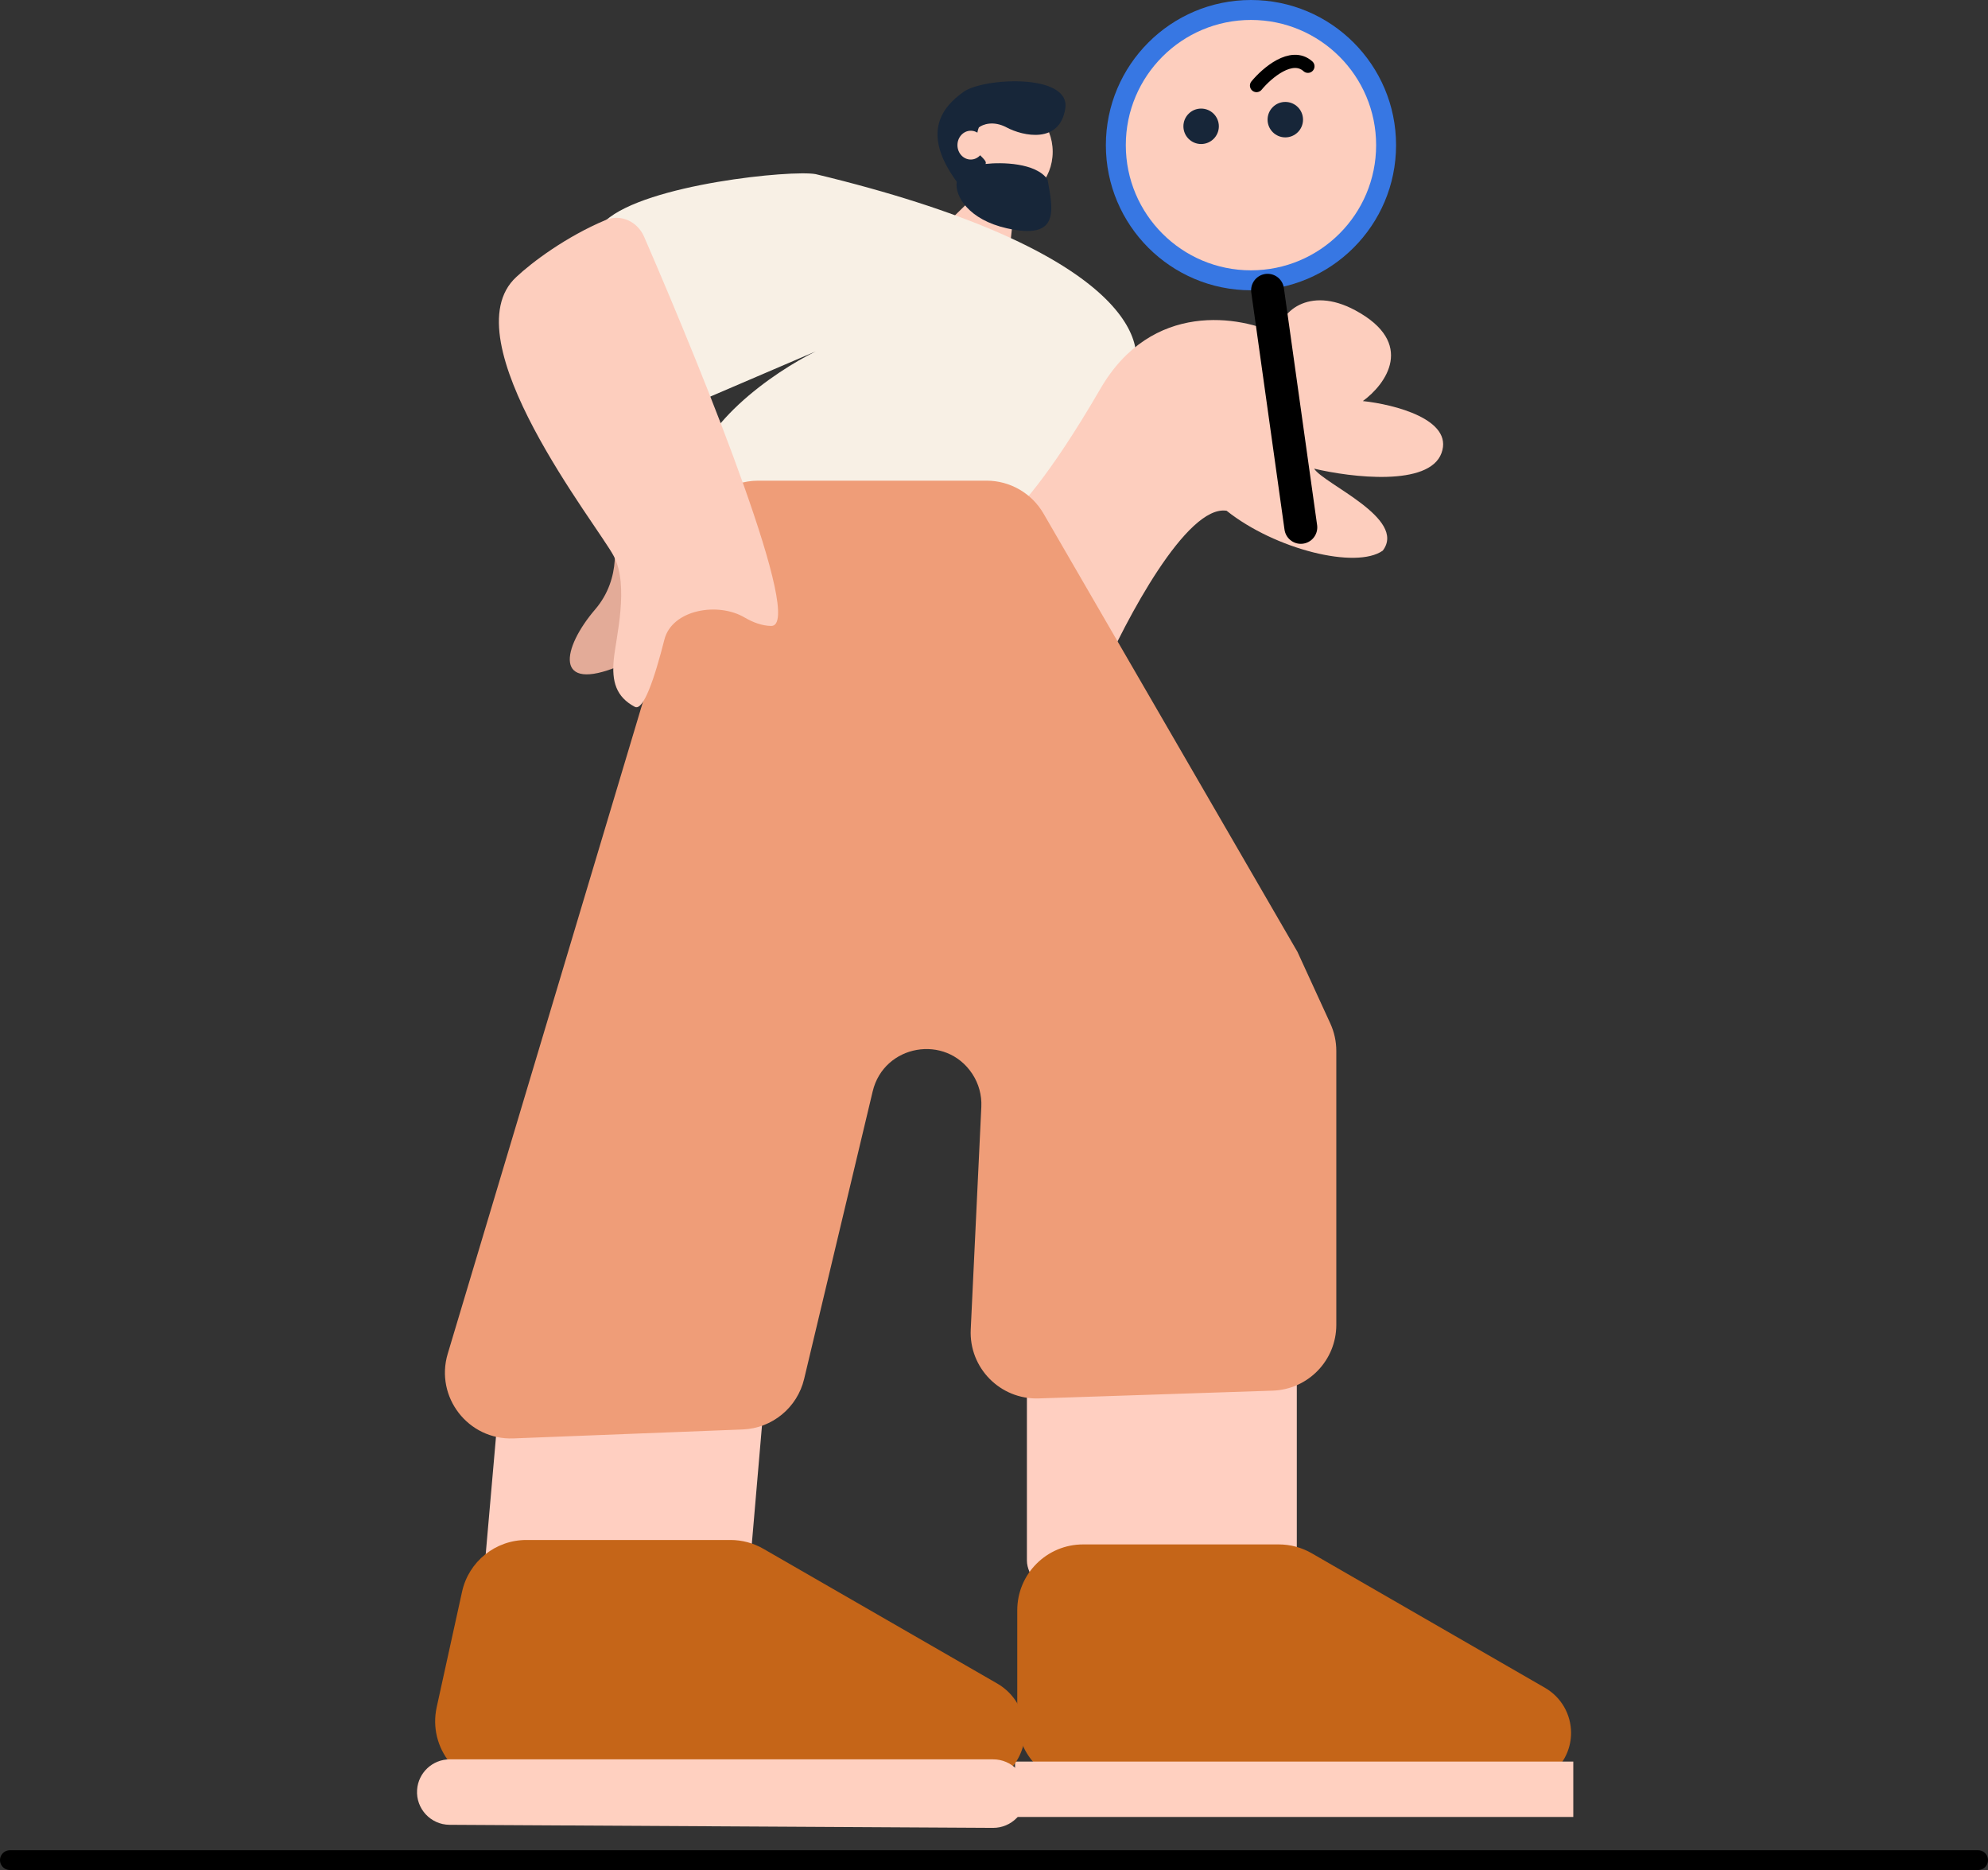 <svg width="302" height="284" viewBox="0 0 302 284" fill="none" xmlns="http://www.w3.org/2000/svg">
<rect x="0" y="0" width="302" height="284" fill="#333333" stroke="none"/>
<line x1="1.5" y1="282.5" x2="300.5" y2="282.5" stroke="black" stroke-width="3" stroke-linecap="round"/>
<rect x="156" y="200" width="41" height="42" rx="5" fill="#FFCFC1"/>
<path d="M151.168 26.753L144.101 33.652L153.187 39.709L154.365 28.772L151.168 26.753Z" fill="#FDCEBE"/>
<ellipse cx="152.851" cy="23.052" rx="7.067" ry="7.572" fill="#FDCEBE"/>
<path d="M152.911 19.35C150.892 18.273 149.265 18.901 148.704 19.35C148.199 20.528 148.199 22.883 148.704 23.388C149.607 24.291 149.882 24.566 149.714 24.902C152.125 24.622 157.386 24.701 159.136 27.258C160 32 161 36.5 152.911 34.662C147.229 33.37 145.002 29.838 145.339 27.595C139.786 20.023 143.32 16.153 146.349 13.966C149.377 11.778 162.67 11.105 161.828 16.489C160.987 21.874 155.435 20.696 152.911 19.35Z" fill="#172639"/>
<path d="M106.243 60.94L92 33.5C98.226 27.947 120.377 25.773 123.91 26.446C169.812 37.484 175.005 51.573 171.864 57.238L157.73 82.982L152.5 78.5L104.897 74.232C105.301 64.81 117.741 56.397 123.91 53.368L106.243 60.94Z" fill="#F8F0E5"/>
<path d="M167.153 102.975L152.851 78.746C154.365 77.792 159.346 72.52 167.153 59.059C174.96 45.598 188.466 47.954 194.243 50.815C194.243 47.505 198.786 43.323 205.853 47.113C215.141 52.093 210.508 58.386 207.031 60.91C211.798 61.415 220.862 63.703 218.977 68.818C217.093 73.933 205.292 72.52 199.627 71.174C201.141 73.53 213.761 78.746 210.059 83.625C206.021 86.486 193.738 83.457 186.335 77.568C180.277 76.626 171.023 94.113 167.153 102.975Z" fill="#FDCEBE"/>
<path d="M73.476 239.564L76.153 208.995C76.368 206.54 78.339 204.608 80.798 204.442L111.183 202.392C114.241 202.186 116.763 204.755 116.501 207.809L113.698 240.428C113.476 243.014 111.312 245 108.717 245H78.457C75.523 245 73.22 242.486 73.476 239.564Z" fill="#FFCFC1"/>
<path d="M149.863 73H115.174C110.756 73 106.862 75.899 105.595 80.131L68.016 205.593C66.047 212.165 71.13 218.722 77.985 218.455L112.82 217.096C117.301 216.921 121.117 213.785 122.157 209.423L132.569 165.756C134.27 158.623 143.67 156.968 147.704 163.092C148.679 164.573 149.159 166.325 149.075 168.096L147.465 201.91C147.187 207.745 151.947 212.574 157.785 212.381L193.332 211.2C198.723 211.022 203 206.6 203 201.206V159.604C203 158.165 202.689 156.742 202.089 155.434L197.1 144.562L158.515 77.986C156.726 74.9 153.43 73 149.863 73Z" fill="#EF9D78"/>
<path d="M194.258 234.554H164.533C159.011 234.554 154.533 239.032 154.533 244.554V261.067C154.533 266.59 159.011 271.067 164.533 271.067H230.772C235.13 271.067 238.663 267.534 238.663 263.175C238.663 260.354 237.158 257.747 234.714 256.338L199.254 235.891C197.735 235.016 196.012 234.554 194.258 234.554Z" fill="#C56518"/>
<rect x="154.197" y="267.533" width="84.803" height="8.413" fill="#FFD0C0"/>
<path d="M110.972 233.881H79.959C75.263 233.881 71.2 237.149 70.192 241.735L66.342 259.257C64.971 265.496 69.721 271.403 76.109 271.403H147.288C151.94 271.403 155.711 267.632 155.711 262.98C155.711 259.967 154.103 257.184 151.492 255.681L115.963 235.216C114.445 234.342 112.724 233.881 110.972 233.881Z" fill="#C56518"/>
<path d="M150.88 267.197H68.319C65.706 267.197 63.538 269.221 63.361 271.829C63.165 274.689 65.424 277.121 68.291 277.137L150.851 277.601C153.624 277.616 155.88 275.373 155.88 272.601V272.197C155.88 269.436 153.641 267.197 150.88 267.197Z" fill="#FFD0C0"/>
<path d="M90.419 92.543C94.457 87.832 93.56 81.831 92.606 79.419L103.039 83.625C103.431 88.056 102.197 97.759 94.121 101.124C84.025 105.331 85.371 98.432 90.419 92.543Z" fill="#E3AB98"/>
<path d="M117.136 95.067C122.327 95.194 107.385 57.923 97.843 35.944C96.851 33.659 94.307 32.449 92.01 33.413C85.956 35.953 80.782 39.858 78.436 42.065C68.172 51.488 90.888 79.924 93.243 84.466C95.599 89.01 93.58 96.749 93.243 100.115C92.907 103.48 93.58 105.836 96.44 107.35C97.724 108.029 99.42 103.096 100.929 97.137C102.083 92.584 109.044 91.389 113.093 93.769C114.412 94.545 115.778 95.034 117.136 95.067Z" fill="#FDCEBE"/>
<ellipse cx="147.466" cy="22.042" rx="2.019" ry="2.187" fill="#FDCEBE"/>
<circle cx="190.036" cy="22.042" r="22.042" fill="#3777E3"/>
<circle cx="190.036" cy="22.042" r="19.013" fill="#FDCEBE"/>
<path d="M192.56 44.084L197.608 80.092" stroke="black" stroke-width="5" stroke-linecap="round"/>
<circle cx="182.465" cy="19.182" r="2.692" fill="#172639"/>
<circle cx="195.252" cy="18.172" r="2.692" fill="#172639"/>
<path d="M190.878 12.997C192.447 11.097 196.205 7.851 198.689 10.069" stroke="black" stroke-width="2" stroke-linecap="round"/>
</svg>
